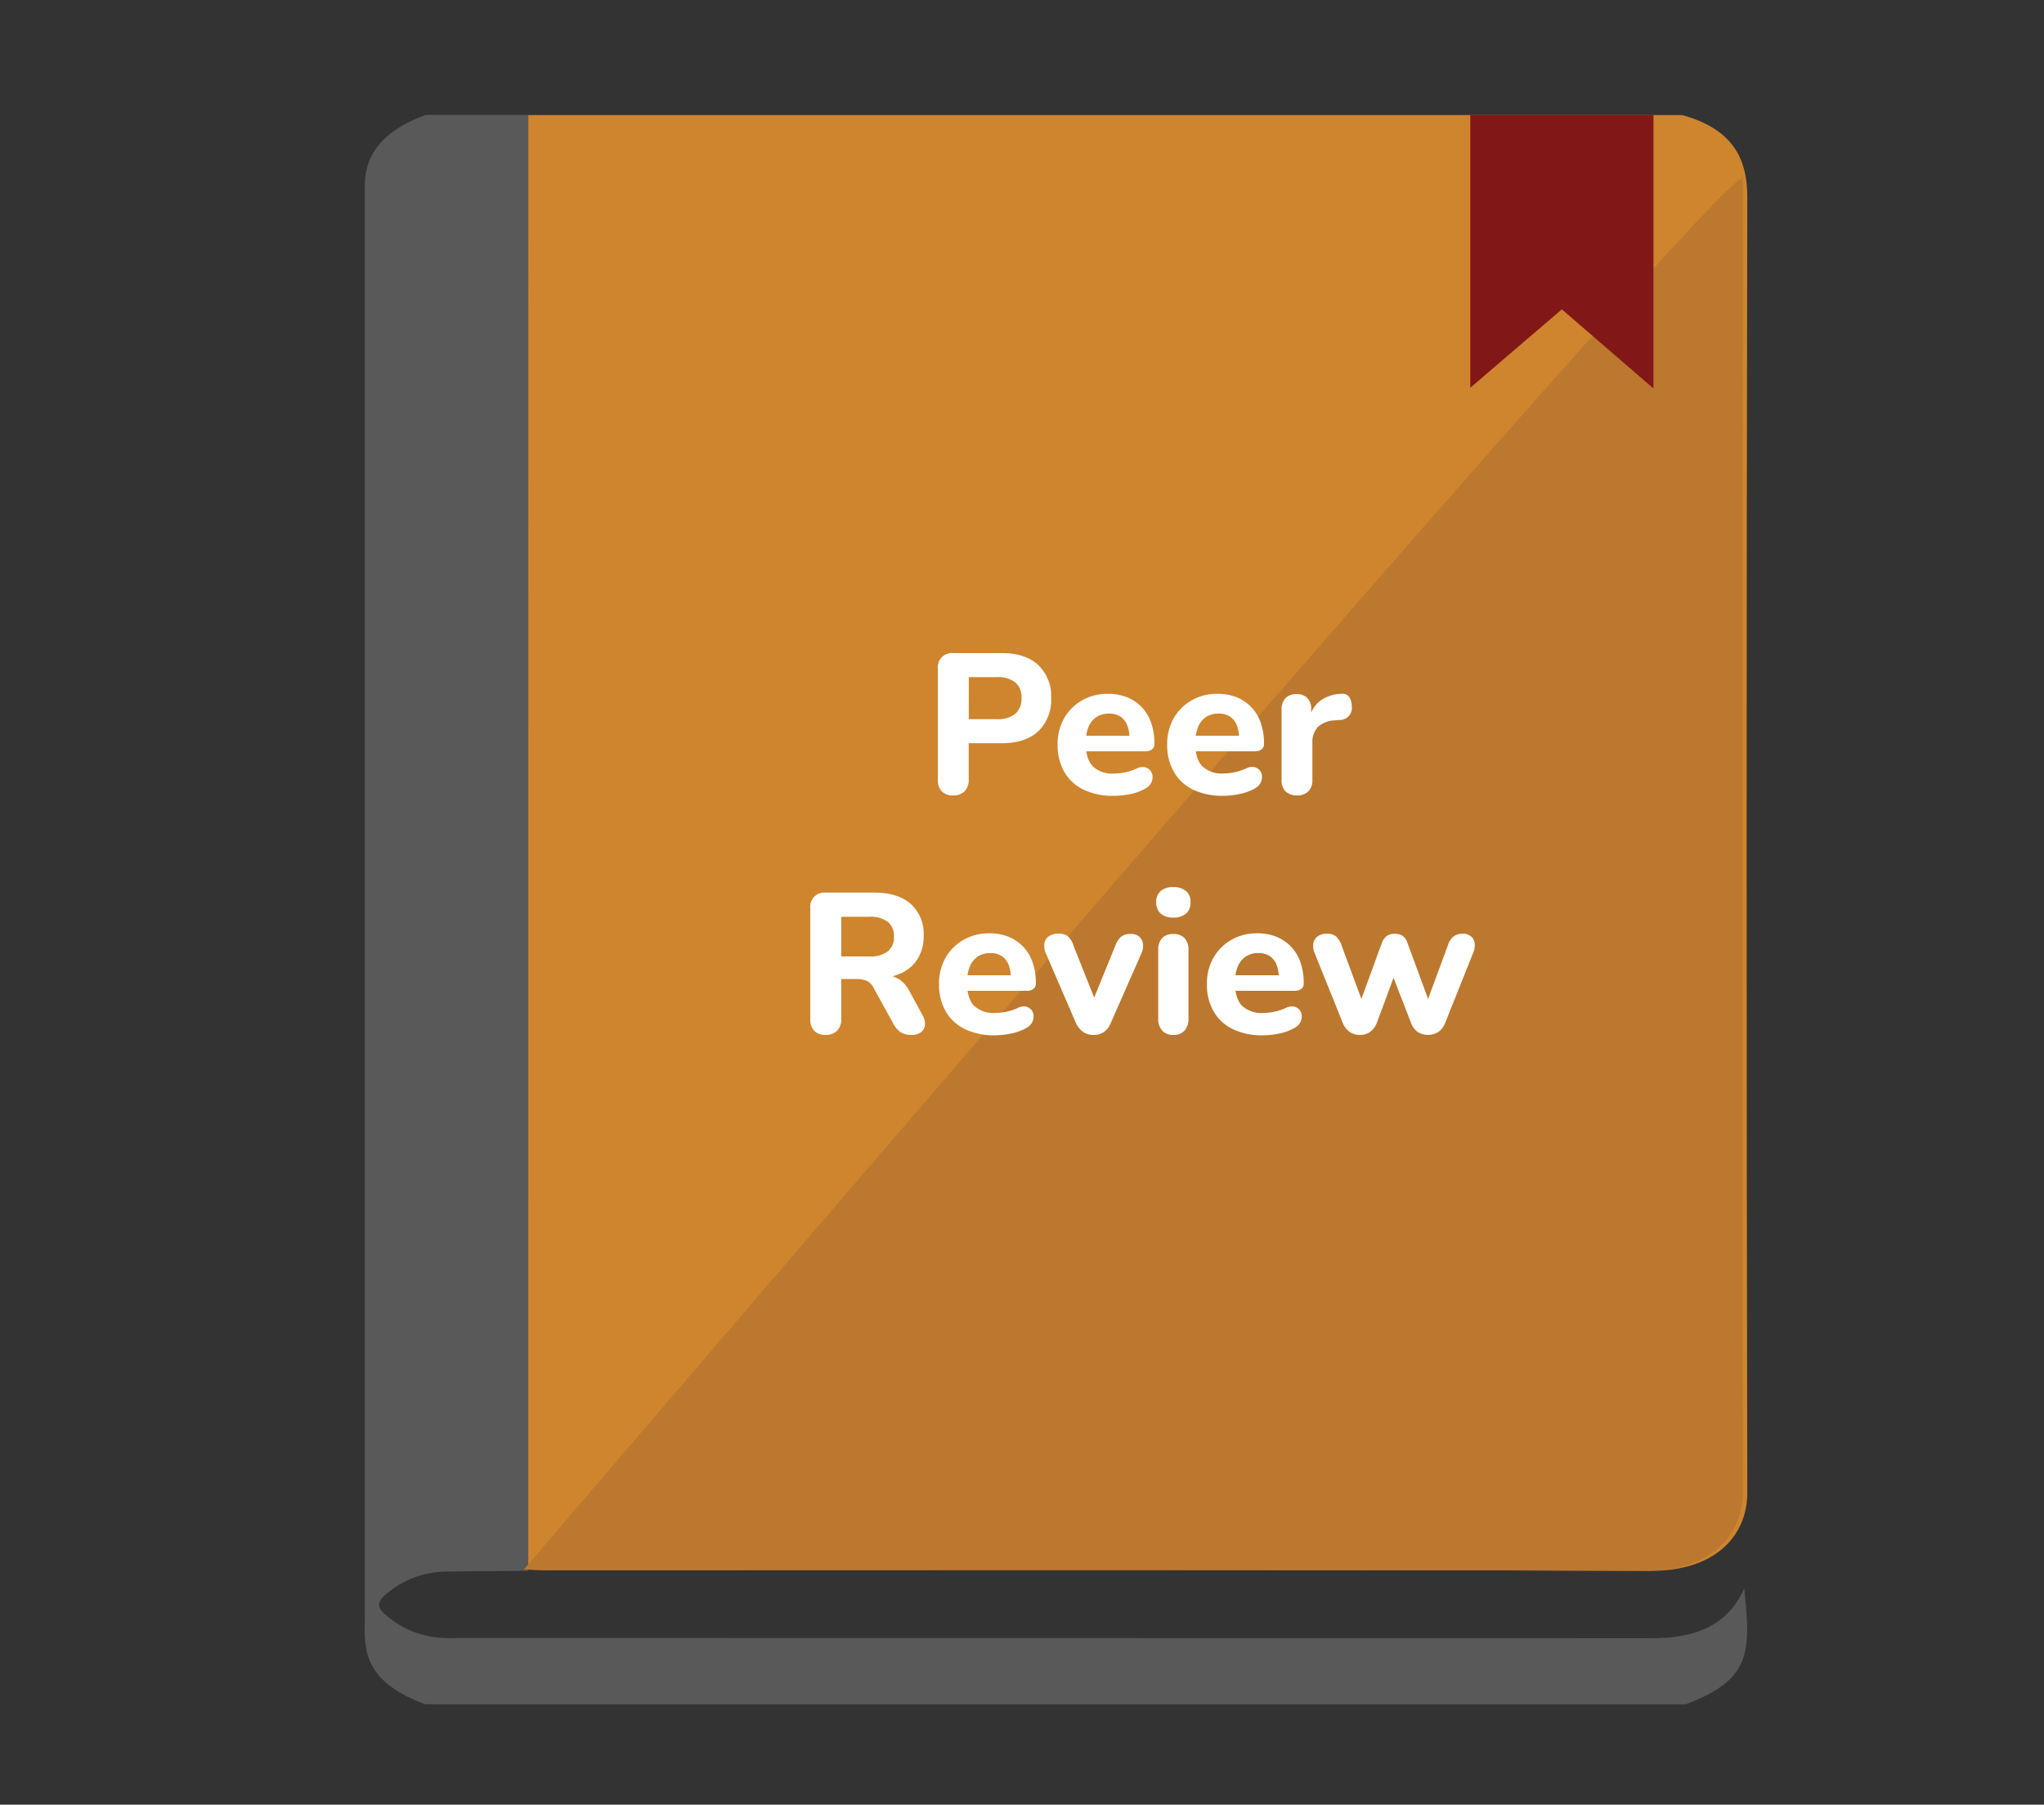 <svg viewBox="0 0 512 452.12" xmlns="http://www.w3.org/2000/svg"><rect x="0" y="0" width="512" height="452.12" fill="#333333" stroke="none"/><path d="m132.33 393.53c-6.67.06-13.33.08-20 .19a23.4 23.4 0 0 0 -15.94 5.95c-1.8 1.63-2 2.9-.08 4.63a23.39 23.39 0 0 0 15.4 6.07c1.42.06 2.85 0 4.28 0q148.88 0 297.74.05c11.22 0 19.25-3.39 23.18-12.53 1.58 15.61 2.06 22.86-14.66 29.08h-315.68c-7.39-2.72-13.32-6.62-14.76-13.52-.63-3-.42-6.19-.42-9.3q0-178.82 0-357.63c0-8.92 5.86-14.27 15.23-17.72h25.75q-.05 182.38-.04 364.73z" fill="#595959"/><path d="m132.33 28.82h289c12.11 3.32 16.37 10.3 16.35 20.52q-.33 162.33 0 324.65c0 10.77-8.05 19.6-24.13 19.54-92-.34-184-.16-276-.17-1.74 0-3.48-.11-5.23-.17z" fill="#ce852e"/><path d="m436.57 44.82c0 9.07-.24 219.28 0 328.91 0 10.91-8.05 19.86-24.13 19.8-92-.34-184-.16-276-.17-1.74 0-5.22-.17-5.22-.17s305.36-357.44 305.35-348.37z" fill="#bc782e"/><g fill="#fff"><path d="m238.77 199.27a3.79 3.79 0 0 1 -2.85-1 4 4 0 0 1 -1-2.92v-27.78a3.54 3.54 0 0 1 3.9-3.95h12.18q5.85 0 9.08 3a10.71 10.71 0 0 1 3.22 8.25 10.84 10.84 0 0 1 -3.22 8.32q-3.23 3-9.08 3h-8.35v9.1a4.05 4.05 0 0 1 -1 2.92 3.84 3.84 0 0 1 -2.88 1.06zm3.9-19.1h7.05a6.91 6.91 0 0 0 4.58-1.33 4.88 4.88 0 0 0 1.57-4 4.77 4.77 0 0 0 -1.57-3.9 7 7 0 0 0 -4.58-1.3h-7.05z"/><path d="m278.87 199.37a16.68 16.68 0 0 1 -7.47-1.55 11 11 0 0 1 -4.8-4.43 13.26 13.26 0 0 1 -1.68-6.82 13 13 0 0 1 1.63-6.63 12 12 0 0 1 4.47-4.47 12.64 12.64 0 0 1 6.45-1.65 12.8 12.8 0 0 1 4.88.87 10.74 10.74 0 0 1 3.67 2.5 10.58 10.58 0 0 1 2.35 3.95 15.69 15.69 0 0 1 .8 5.18 1.69 1.69 0 0 1 -.6 1.42 2.74 2.74 0 0 1 -1.75.48h-15.65v-3.9h12.55l-.8.7a8.6 8.6 0 0 0 -.6-3.43 4.67 4.67 0 0 0 -1.72-2.1 5.06 5.06 0 0 0 -2.78-.72 5.62 5.62 0 0 0 -3.15.85 5.51 5.51 0 0 0 -2 2.47 9.92 9.92 0 0 0 -.67 3.91v.4c0 2.53.59 4.4 1.75 5.6a7.1 7.1 0 0 0 5.3 1.8 14.36 14.36 0 0 0 2.73-.3 13 13 0 0 0 2.92-.95 3.23 3.23 0 0 1 2.05-.35 2.5 2.5 0 0 1 1.38.82 2.44 2.44 0 0 1 .57 1.48 3.14 3.14 0 0 1 -.37 1.67 3.41 3.41 0 0 1 -1.43 1.38 12.5 12.5 0 0 1 -3.9 1.42 20.64 20.64 0 0 1 -4.13.4z"/><path d="m306.32 199.37a16.68 16.68 0 0 1 -7.47-1.55 11 11 0 0 1 -4.8-4.43 13.26 13.26 0 0 1 -1.68-6.82 13 13 0 0 1 1.63-6.63 12 12 0 0 1 4.47-4.47 12.64 12.64 0 0 1 6.45-1.65 12.8 12.8 0 0 1 4.88.87 10.74 10.74 0 0 1 3.67 2.5 10.58 10.58 0 0 1 2.35 3.95 15.69 15.69 0 0 1 .8 5.18 1.69 1.69 0 0 1 -.6 1.42 2.74 2.74 0 0 1 -1.75.48h-15.65v-3.9h12.55l-.8.7a8.6 8.6 0 0 0 -.6-3.43 4.67 4.67 0 0 0 -1.72-2.1 5.06 5.06 0 0 0 -2.78-.72 5.62 5.62 0 0 0 -3.15.85 5.51 5.51 0 0 0 -2 2.47 9.92 9.92 0 0 0 -.7 3.88v.4c0 2.53.59 4.4 1.75 5.6a7.1 7.1 0 0 0 5.3 1.8 14.36 14.36 0 0 0 2.73-.3 13 13 0 0 0 2.92-.95 3.23 3.23 0 0 1 2.05-.35 2.5 2.5 0 0 1 1.38.82 2.44 2.44 0 0 1 .57 1.48 3.14 3.14 0 0 1 -.37 1.67 3.41 3.41 0 0 1 -1.43 1.38 12.5 12.5 0 0 1 -3.9 1.42 20.64 20.64 0 0 1 -4.1.43z"/><path d="m324.92 199.27a4 4 0 0 1 -2.9-1 3.79 3.79 0 0 1 -1-2.82v-17.73a3.85 3.85 0 0 1 1-2.83 3.74 3.74 0 0 1 2.77-1 3.59 3.59 0 0 1 2.7 1 3.88 3.88 0 0 1 .95 2.83v2.6h-.5a7.39 7.39 0 0 1 2.63-4.65 9.27 9.27 0 0 1 5.37-1.85 2.18 2.18 0 0 1 1.88.62 3.86 3.86 0 0 1 .77 2.43 3 3 0 0 1 -3.1 3.5l-1.15.1a6.54 6.54 0 0 0 -4.22 1.65 5.52 5.52 0 0 0 -1.38 4v9.3a3.85 3.85 0 0 1 -1 2.82 3.8 3.8 0 0 1 -2.82 1.03z"/><path d="m206.82 259.27a3.79 3.79 0 0 1 -2.85-1 4 4 0 0 1 -1-2.92v-27.78a3.54 3.54 0 0 1 3.9-3.95h12.2q5.85 0 9.08 2.85a10.05 10.05 0 0 1 3.22 7.95 10.78 10.78 0 0 1 -1.45 5.7 9.45 9.45 0 0 1 -4.2 3.7 15.4 15.4 0 0 1 -6.65 1.3l.45-.8h2a6.7 6.7 0 0 1 3.68 1 7.87 7.87 0 0 1 2.67 3.1l3.15 5.8a4.17 4.17 0 0 1 .68 2.42 2.58 2.58 0 0 1 -.93 1.9 3.71 3.71 0 0 1 -2.5.73 4.76 4.76 0 0 1 -2.67-.68 5.82 5.82 0 0 1 -1.83-2.12l-4.85-8.8a3.76 3.76 0 0 0 -1.77-1.93 6.77 6.77 0 0 0 -2.68-.47h-3.75v10a4.05 4.05 0 0 1 -1 2.92 3.84 3.84 0 0 1 -2.9 1.08zm3.9-19.65h7a7.34 7.34 0 0 0 4.63-1.25 4.49 4.49 0 0 0 1.57-3.75 4.44 4.44 0 0 0 -1.57-3.7 7.34 7.34 0 0 0 -4.63-1.25h-7z"/><path d="m249.17 259.37a16.68 16.68 0 0 1 -7.47-1.55 11.08 11.08 0 0 1 -4.8-4.43 13.26 13.26 0 0 1 -1.68-6.82 13 13 0 0 1 1.63-6.63 12 12 0 0 1 4.47-4.47 12.64 12.64 0 0 1 6.45-1.65 12.8 12.8 0 0 1 4.88.87 10.74 10.74 0 0 1 3.67 2.5 10.58 10.58 0 0 1 2.35 3.95 15.69 15.69 0 0 1 .8 5.18 1.69 1.69 0 0 1 -.6 1.42 2.74 2.74 0 0 1 -1.75.48h-15.65v-3.9h12.53l-.8.7a8.6 8.6 0 0 0 -.6-3.43 4.67 4.67 0 0 0 -1.72-2.1 5.06 5.06 0 0 0 -2.78-.72 5.62 5.62 0 0 0 -3.15.85 5.51 5.51 0 0 0 -2 2.47 9.92 9.92 0 0 0 -.7 3.88v.4c0 2.53.59 4.4 1.75 5.6a7.1 7.1 0 0 0 5.3 1.8 14.36 14.36 0 0 0 2.73-.3 13 13 0 0 0 2.92-.95 3.23 3.23 0 0 1 2-.35 2.5 2.5 0 0 1 1.38.82 2.44 2.44 0 0 1 .57 1.48 3.14 3.14 0 0 1 -.37 1.67 3.41 3.41 0 0 1 -1.43 1.38 12.5 12.5 0 0 1 -3.9 1.42 20.64 20.64 0 0 1 -4.03.43z"/><path d="m273.87 259.27a4.36 4.36 0 0 1 -2.57-.75 5.8 5.8 0 0 1 -1.83-2.3l-7.5-17.4a4.48 4.48 0 0 1 -.37-2.43 2.69 2.69 0 0 1 1.07-1.8 4.18 4.18 0 0 1 2.55-.67 3.71 3.71 0 0 1 2.23.6 5.09 5.09 0 0 1 1.47 2.45l5.95 14.95h-1.6l6.1-15a5.55 5.55 0 0 1 1.55-2.33 4 4 0 0 1 2.35-.62 3.06 3.06 0 0 1 2.08.67 2.89 2.89 0 0 1 .95 1.78 4.33 4.33 0 0 1 -.38 2.4l-7.7 17.5a5 5 0 0 1 -1.75 2.25 4.5 4.5 0 0 1 -2.6.7z"/><path d="m293.87 229.87a4.53 4.53 0 0 1 -3.15-1 3.68 3.68 0 0 1 -1.1-2.85 3.54 3.54 0 0 1 1.1-2.78 4.62 4.62 0 0 1 3.15-1 4.79 4.79 0 0 1 3.23 1 3.48 3.48 0 0 1 1.12 2.78 3.62 3.62 0 0 1 -1.12 2.85 4.7 4.7 0 0 1 -3.23 1zm0 29.4a3.58 3.58 0 0 1 -2.75-1.08 4.28 4.28 0 0 1 -1-3v-17.19a4.22 4.22 0 0 1 1-3 3.69 3.69 0 0 1 2.75-1 3.73 3.73 0 0 1 2.83 1 4.26 4.26 0 0 1 1 3v17.15a4.36 4.36 0 0 1 -.95 3 3.59 3.59 0 0 1 -2.88 1.12z"/><path d="m316.27 259.37a16.68 16.68 0 0 1 -7.47-1.55 11.08 11.08 0 0 1 -4.8-4.43 13.26 13.26 0 0 1 -1.68-6.82 13 13 0 0 1 1.63-6.63 12 12 0 0 1 4.47-4.47 12.64 12.64 0 0 1 6.45-1.65 12.8 12.8 0 0 1 4.88.87 10.74 10.74 0 0 1 3.67 2.5 10.58 10.58 0 0 1 2.35 3.95 15.69 15.69 0 0 1 .8 5.18 1.69 1.69 0 0 1 -.6 1.42 2.74 2.74 0 0 1 -1.75.48h-15.65v-3.9h12.55l-.8.7a8.6 8.6 0 0 0 -.6-3.43 4.67 4.67 0 0 0 -1.72-2.1 5.06 5.06 0 0 0 -2.78-.72 5.62 5.62 0 0 0 -3.15.85 5.51 5.51 0 0 0 -2 2.47 9.92 9.92 0 0 0 -.7 3.88v.4c0 2.53.59 4.4 1.75 5.6a7.1 7.1 0 0 0 5.3 1.8 14.36 14.36 0 0 0 2.73-.3 13 13 0 0 0 2.92-.95 3.23 3.23 0 0 1 2.05-.35 2.5 2.5 0 0 1 1.38.82 2.44 2.44 0 0 1 .57 1.48 3.14 3.14 0 0 1 -.37 1.67 3.41 3.41 0 0 1 -1.43 1.38 12.5 12.5 0 0 1 -3.9 1.42 20.64 20.64 0 0 1 -4.1.43z"/><path d="m340.62 259.27a4.37 4.37 0 0 1 -2.52-.73 5 5 0 0 1 -1.73-2.22l-7.05-17.5a4.64 4.64 0 0 1 -.35-2.48 2.85 2.85 0 0 1 1.08-1.75 3.77 3.77 0 0 1 2.37-.67 3.57 3.57 0 0 1 2.18.62 5.23 5.23 0 0 1 1.47 2.38l5.45 14.7h-1l5.6-15.35a3.83 3.83 0 0 1 1.23-1.78 3.88 3.88 0 0 1 4.05 0 3.49 3.49 0 0 1 1.17 1.78l5.65 15.35h-1l5.5-14.9a4.19 4.19 0 0 1 1.55-2.23 3.85 3.85 0 0 1 2-.57 3.18 3.18 0 0 1 2.25.7 2.81 2.81 0 0 1 .88 1.8 4.8 4.8 0 0 1 -.43 2.4l-6.97 17.45a4.88 4.88 0 0 1 -1.72 2.27 4.91 4.91 0 0 1 -5.15 0 4.64 4.64 0 0 1 -1.68-2.27l-6.05-15.6h3.25l-5.75 15.55a5.2 5.2 0 0 1 -1.7 2.3 4.27 4.27 0 0 1 -2.58.75z"/></g><path d="m368.29 28.82v68.32l22.94-19.64 22.94 19.82v-68.5z" fill="#821717"/></svg>
